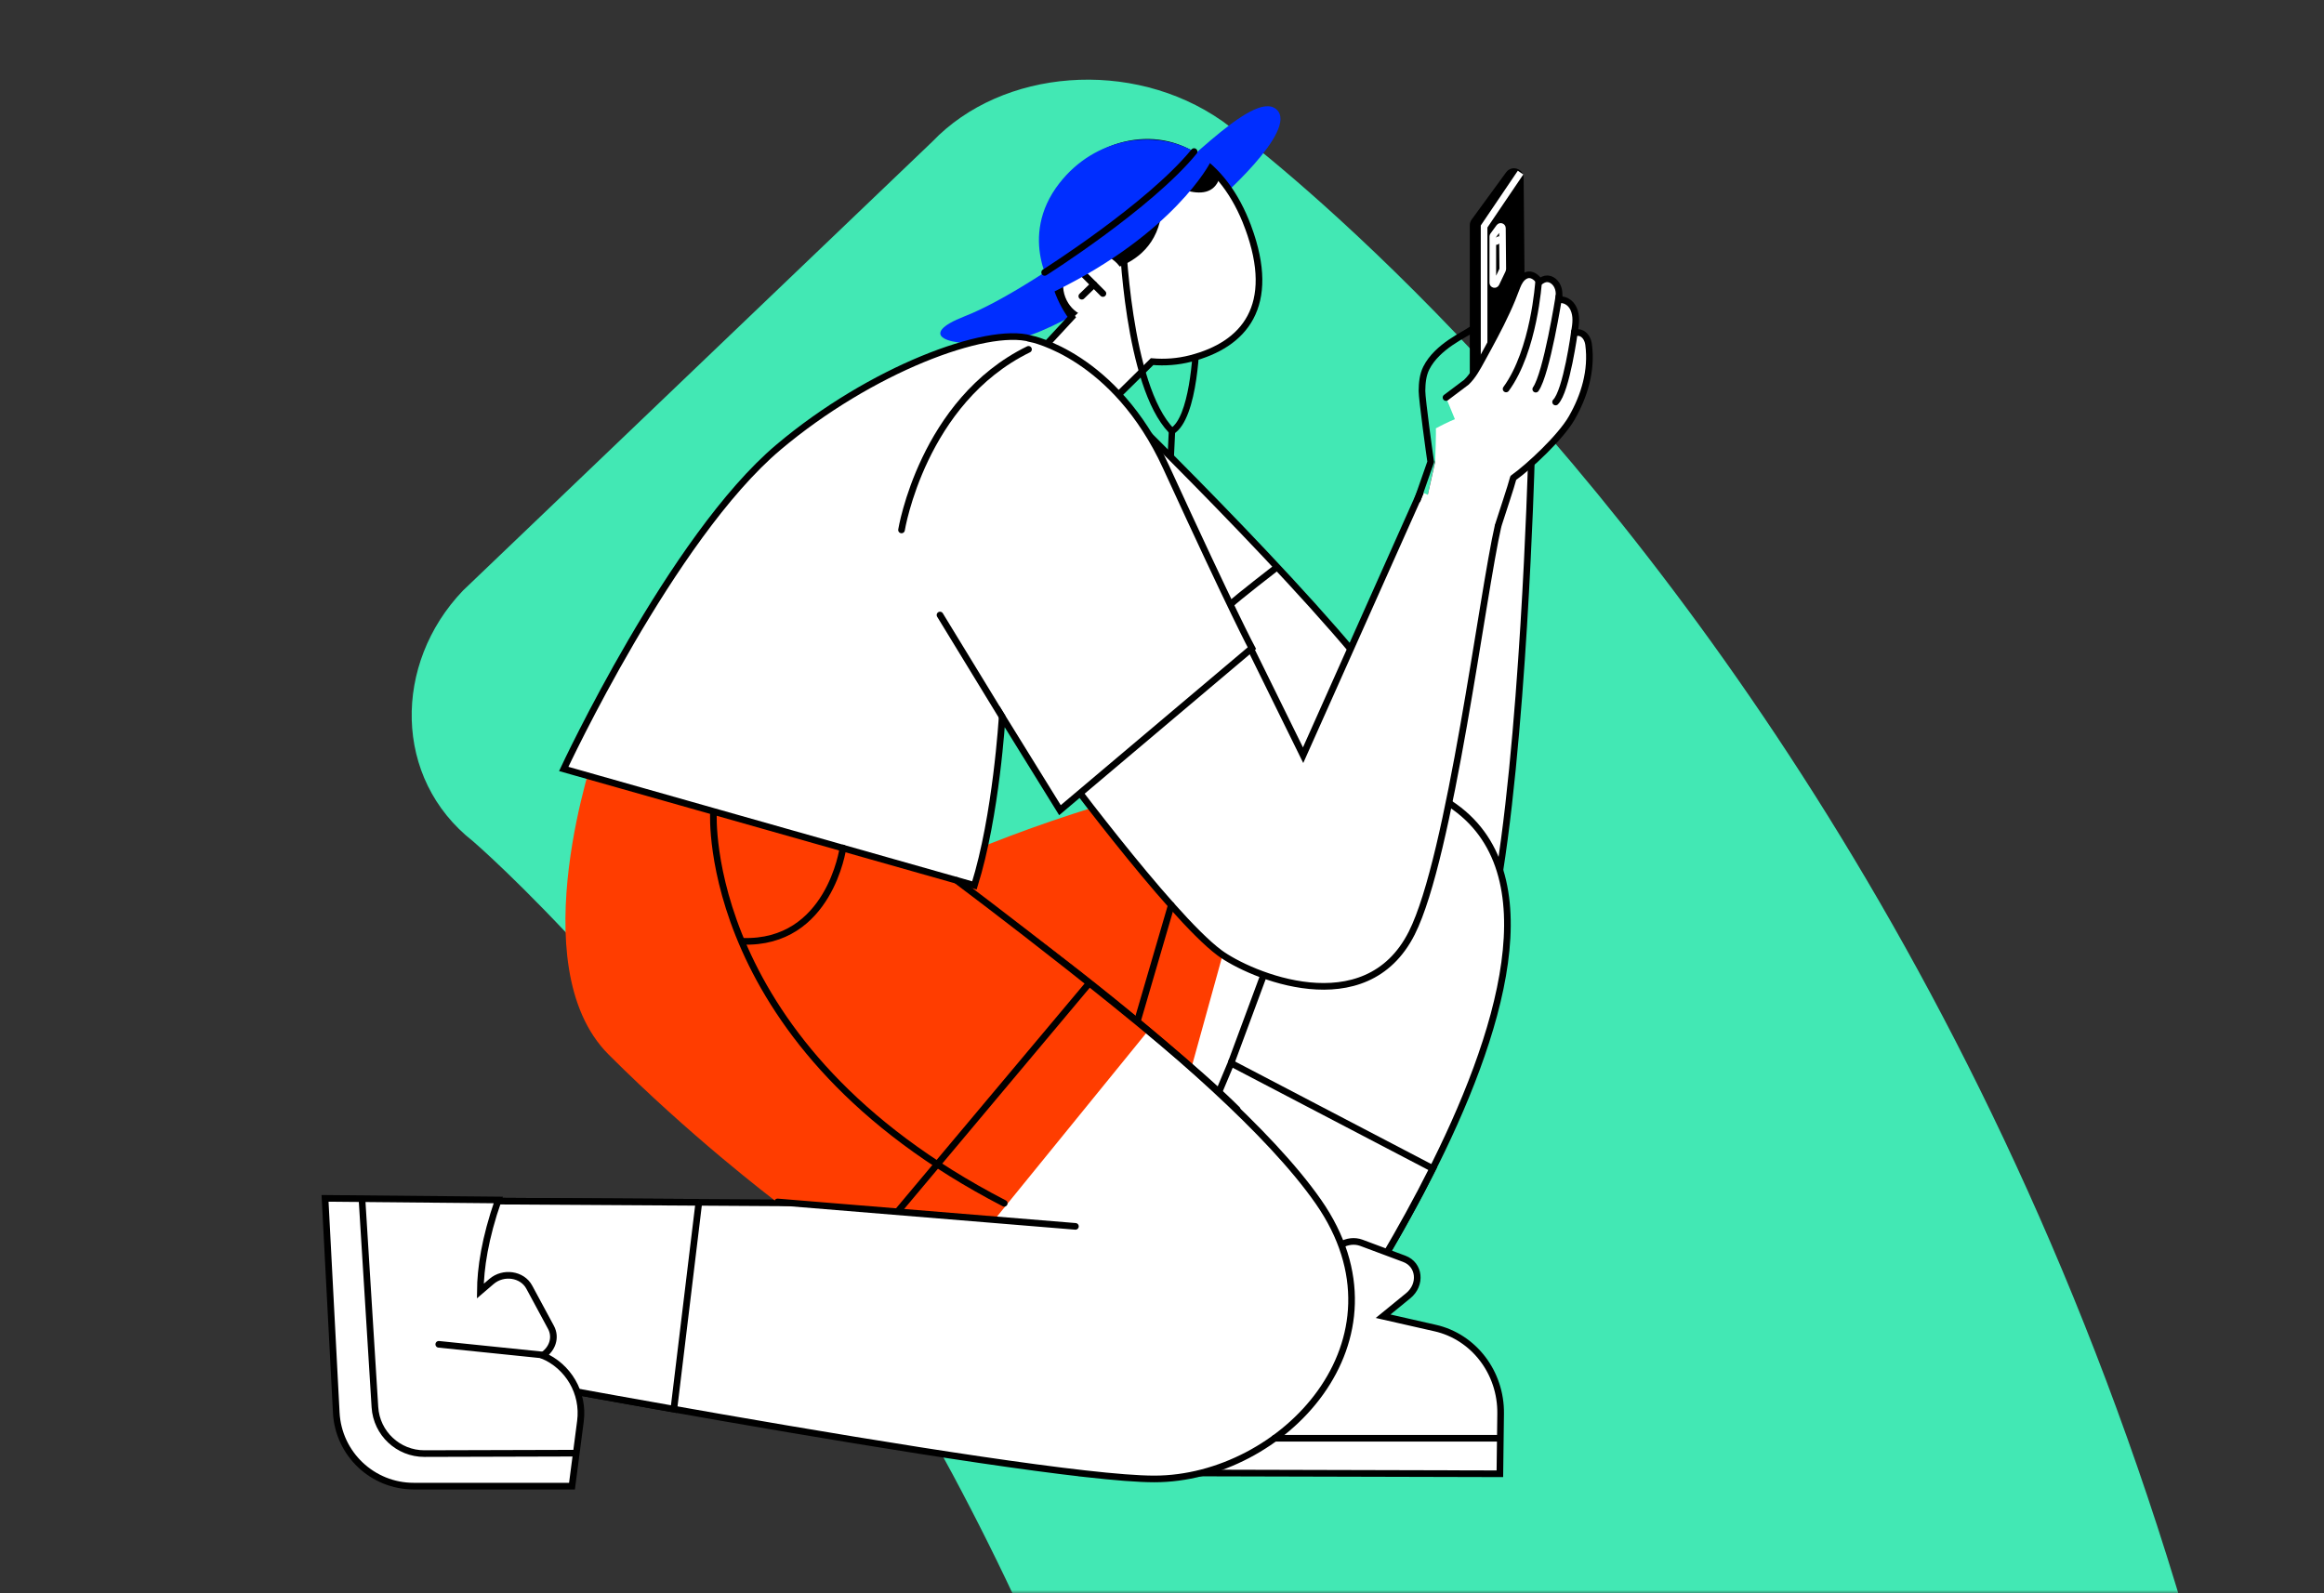 <svg width="350" height="240" viewBox="0 0 350 240" fill="none" xmlns="http://www.w3.org/2000/svg">
<rect x="0" y="0" width="350" height="240" fill="#333333" stroke="none"/>
<mask id="mask0_3_131" style="mask-type:alpha" maskUnits="userSpaceOnUse" x="0" y="0" width="350" height="240">
<rect width="350" height="240" rx="16" fill="#D9D9D9"/>
</mask>
<g mask="url(#mask0_3_131)">
<path d="M191.538 777.804C179.507 787.24 159.955 785.668 147.923 774.659L75.733 705.46C65.205 694.452 65.205 678.725 77.237 669.289C77.237 669.289 188.53 584.363 188.53 400.359C188.53 227.363 71.221 126.711 71.221 126.711C59.19 117.275 59.19 99.976 69.717 88.967L140.404 21.341C150.931 10.332 170.483 8.76 184.019 18.196C184.019 18.196 350.959 137.72 350.959 400.359C353.967 659.852 191.538 777.804 191.538 777.804Z" fill="#42E8B4"/>
</g>
<path d="M229.638 62.059L224.125 73.586C223.454 74.984 221.355 74.508 221.355 72.959V33.925C221.355 33.616 221.451 33.314 221.637 33.066L226.831 25.951C227.659 24.818 229.45 25.393 229.463 26.797L229.779 61.419C229.779 61.641 229.732 61.862 229.638 62.059V62.059Z" fill="black"/>
<path d="M226.294 40.651L225.312 42.706C225.191 42.954 224.819 42.869 224.819 42.596V35.635C224.819 35.581 224.835 35.528 224.868 35.481L225.795 34.214C225.943 34.013 226.261 34.113 226.265 34.364L226.321 40.537C226.321 40.577 226.314 40.613 226.294 40.651Z" stroke="white" stroke-miterlimit="10"/>
<path d="M223.508 76.075V34.115L229 26" stroke="white" stroke-miterlimit="10"/>
<path d="M176.499 65.441C176.336 65.441 176.175 65.358 176.088 65.206C175.953 64.978 176.027 64.682 176.255 64.548C179.06 62.885 179.722 53.621 179.74 50.194C179.74 49.93 179.955 49.718 180.219 49.718C180.483 49.718 180.698 49.935 180.696 50.201C180.696 50.727 180.586 63.1 176.741 65.371C176.665 65.418 176.58 65.439 176.497 65.439H176.499V65.441Z" fill="black"/>
<path d="M182.871 30.662C182.871 30.662 195.795 19.565 192.22 16.463C188.646 13.361 177.117 26.624 168.464 33.173C159.816 39.722 150.933 45.441 145.279 47.643C138.039 50.463 142.405 52.361 150.631 51.571C158.41 50.819 169.212 42.551 169.212 42.551L182.871 30.662V30.662Z" fill="#002EFF"/>
<path d="M187.968 34.218C184.246 24.149 176.609 19.688 168.605 22.056C160.602 24.424 156.289 33.71 158.977 42.797C159.527 44.662 160.364 46.318 161.412 47.762L154.084 55.682L163.99 63.845L173.507 54.472C175.436 54.639 177.397 54.492 179.302 54.002C187.386 51.92 192.37 46.123 187.97 34.218H187.968V34.218Z" fill="white" stroke="black" stroke-miterlimit="10"/>
<path d="M168.605 22.056C160.602 24.424 156.289 33.71 158.977 42.797C159.547 44.727 160.432 46.423 161.533 47.898L163.594 45.989L164.172 41.157C164.172 41.157 177.24 40.873 174.718 26.877C174.718 26.877 182.113 31.734 183.684 26.75C179.657 22.108 174.228 20.395 168.608 22.054H168.605V22.056Z" fill="black"/>
<path d="M169.259 41.316C168.31 38.813 165.564 37.556 163.126 38.509C160.689 39.462 159.485 42.262 160.436 44.762C161.385 47.265 164.131 48.523 166.569 47.569C169.006 46.616 170.21 43.816 169.259 41.316V41.316Z" fill="white"/>
<path d="M175.866 78.874H175.844C175.579 78.861 175.374 78.637 175.387 78.371L176.011 65.145C169.295 58.118 168.574 36.031 168.547 35.089C168.54 34.825 168.749 34.603 169.013 34.597C169.257 34.597 169.498 34.798 169.505 35.062C169.512 35.291 170.253 58.037 176.84 64.624C176.936 64.72 176.987 64.852 176.981 64.987L176.347 78.425C176.334 78.682 176.123 78.881 175.868 78.881L175.866 78.874Z" fill="black"/>
<path d="M165.953 58.57C165.953 58.57 198.019 89.602 209.029 104.869L217.147 67.099L230.612 69.783C230.612 69.783 229.428 112.919 225.072 135.849L190.025 118.374L165.958 58.572H165.955L165.953 58.57Z" fill="white" stroke="black" stroke-miterlimit="10"/>
<path d="M142.974 130.527C142.974 130.527 186.106 110.831 211.435 117.998C254.694 130.238 194.185 211.157 194.185 211.157L166.582 200.443L181.851 166.027L135.892 178.65L142.974 130.527V130.527Z" fill="white" stroke="black" stroke-miterlimit="10"/>
<path d="M142.974 130.194L142.302 134.748L178.832 161.123L191.18 116.485C168.044 118.752 142.976 130.198 142.976 130.198H142.974V130.194Z" fill="#FF3D00"/>
<path d="M142.974 130.194L142.302 134.748L178.832 161.123L191.18 116.485C168.044 118.752 142.976 130.198 142.976 130.198H142.974V130.194Z" stroke="#FF3D00" stroke-miterlimit="10"/>
<path d="M194.185 211.155C194.185 211.155 206.267 194.991 215.775 176.025L185.396 160.145L182.639 166.718L181.846 166.027L166.578 200.443L194.181 211.157H194.183L194.185 211.155Z" fill="white"/>
<path d="M194.185 211.155C194.185 211.155 206.267 194.991 215.775 176.025L185.396 160.145L182.639 166.718L181.846 166.027L166.578 200.443L194.181 211.157H194.183L194.185 211.155Z" stroke="black" stroke-miterlimit="10"/>
<path d="M216.141 200.05L208.299 198.268L212.075 195.186C214.131 193.506 213.815 190.491 211.491 189.623L205.038 187.213C202.957 186.437 200.491 187.873 200.11 190.086L199.057 196.168L191.867 194.536L177.361 198.786L168.484 193.251L163 221.838L225.884 222L225.999 212.95C226.08 206.761 221.959 201.369 216.146 200.05H216.144H216.141Z" fill="white" stroke="black" stroke-miterlimit="10"/>
<path d="M90.493 112.913C90.493 112.913 79.168 145.351 92.311 158.493C105.453 171.636 118.28 181.193 118.28 181.193L58.716 180.83L57.807 204.257C57.807 204.257 154.635 222.778 173.847 222.778C193.06 222.778 213.14 201.958 198.545 181.011C183.948 160.062 137.36 128.237 137.36 128.237L90.493 112.913V112.913Z" fill="white" stroke="black" stroke-miterlimit="10"/>
<path d="M139.035 128.777L90.189 112.91C90.189 112.91 78.864 145.348 92.006 158.491C104.229 170.718 116.178 179.836 117.785 181.049L149.415 183.37L172.417 155.078C155.528 140.95 139.037 128.777 139.037 128.777H139.035Z" fill="#FF3D00" stroke="#FF3D00" stroke-miterlimit="10"/>
<path d="M190.795 127.732C190.732 127.732 190.665 127.718 190.6 127.691C190.358 127.584 190.248 127.3 190.358 127.058L197.088 111.957C197.196 111.715 197.478 111.606 197.722 111.713C197.963 111.82 198.073 112.105 197.963 112.346L191.233 127.447C191.153 127.624 190.978 127.732 190.795 127.732V127.732Z" fill="black"/>
<path d="M213.962 74.076L196.251 113.761L178.039 76.739L158.249 113.638C158.249 113.638 176.137 137.926 183.648 143.513C188.171 146.877 205.649 154.368 212.619 140.545C218.418 129.045 223.237 89.468 225.643 79.096" fill="white"/>
<path d="M213.962 74.076L196.251 113.761L178.039 76.739L158.249 113.638C158.249 113.638 176.137 137.926 183.648 143.513C188.171 146.877 205.649 154.368 212.619 140.545C218.418 129.045 223.237 89.468 225.643 79.096" stroke="black" stroke-miterlimit="10"/>
<path d="M105.252 181.114L58.711 180.83L57.802 204.257C57.802 204.257 77.832 208.091 101.483 212.265L105.249 181.114H105.252V181.114Z" fill="white"/>
<path d="M105.252 181.114L58.711 180.83L57.802 204.257C57.802 204.257 77.832 208.091 101.483 212.265L105.249 181.114H105.252V181.114Z" stroke="black" stroke-miterlimit="10"/>
<path d="M155.228 51.02C155.228 51.02 167.878 53.485 175.604 70.329C185.839 92.646 188.538 97.633 188.538 97.633L159.633 122.04L150.924 107.969C150.924 107.969 150.058 122.826 146.752 133.372L84.9 115.829C84.9 115.829 101.16 80.927 117.244 67.364C131.111 55.673 148.563 49.138 155.228 51.016V51.02Z" fill="white"/>
<path d="M155.228 51.02C155.228 51.02 167.878 53.485 175.604 70.329C185.839 92.646 188.538 97.633 188.538 97.633L159.633 122.04L150.924 107.969C150.924 107.969 150.058 122.826 146.752 133.372L84.9 115.829C84.9 115.829 101.16 80.927 117.244 67.364C131.111 55.673 148.563 49.138 155.228 51.016V51.02Z" stroke="black" stroke-miterlimit="10"/>
<path d="M81.731 204.17C83.15 203.257 83.812 201.493 82.977 199.944L79.705 193.879C78.653 191.922 75.804 191.502 74.018 193.037L72.337 194.478C72.364 191.092 73.015 186.567 75.043 180.756L48.953 180.514L50.642 212.796C50.967 219 56.092 223.861 62.303 223.861H86.144L87.416 214.076C87.973 209.794 85.558 205.783 81.731 204.17Z" fill="white" stroke="black" stroke-miterlimit="10"/>
<path d="M135.771 79.826C135.771 79.826 138.927 60.436 154.897 52.623" stroke="black" stroke-linecap="round" stroke-linejoin="round"/>
<path d="M150.922 107.969L141.566 92.644" stroke="black" stroke-linecap="round" stroke-linejoin="round"/>
<path d="M117.109 181.052L161.962 184.733" stroke="black" stroke-linecap="round" stroke-linejoin="round"/>
<path d="M107.447 122.463C107.447 122.463 105.475 157.591 151.239 181.26" stroke="black" stroke-linecap="round" stroke-linejoin="round"/>
<path d="M135.219 182.466L163.988 148.164" stroke="black" stroke-linecap="round" stroke-linejoin="round"/>
<path d="M126.948 127.732C126.948 127.732 124.923 142.255 111.807 141.79" stroke="black" stroke-linecap="round" stroke-linejoin="round"/>
<path d="M144.05 132.606C144.05 132.606 174.843 155.684 186.312 167.108" stroke="black" stroke-linecap="round" stroke-linejoin="round"/>
<path d="M191.965 216.652H225.824" stroke="black" stroke-linecap="round" stroke-linejoin="round"/>
<path d="M54.519 180.687L56.464 211.965C56.706 215.902 59.978 218.971 63.922 218.96L86.708 218.897" stroke="black" stroke-linecap="round" stroke-linejoin="round"/>
<path d="M82.004 204.136L66.079 202.5" stroke="black" stroke-linecap="round" stroke-linejoin="round"/>
<path d="M176.399 136.353L171.316 153.75" stroke="black" stroke-linecap="round" stroke-linejoin="round"/>
<path d="M185.396 160.147L190.316 146.87" stroke="black" stroke-miterlimit="10"/>
<path d="M185.291 91.07C186.112 90.222 192.343 85.412 192.343 85.412L185.291 91.07V91.07Z" fill="white"/>
<path d="M185.291 91.07C186.112 90.222 192.343 85.412 192.343 85.412" stroke="black" stroke-miterlimit="10"/>
<path d="M225.574 35.628C225.236 35.729 224.94 36.081 224.92 36.421C224.9 36.759 225.157 36.951 225.497 36.853C225.835 36.752 226.131 36.401 226.151 36.06C226.171 35.722 225.914 35.53 225.574 35.628Z" fill="white"/>
<path d="M225.652 79.096C226.252 77.2 227.57 73.304 227.906 71.988C230.307 70.287 235.066 65.837 236.722 62.934C238.618 59.617 239.759 55.815 239.251 51.931C239.168 51.278 238.873 50.606 238.282 50.264C237.926 50.06 237.463 50.029 237.091 50.19C237.105 50.107 237.118 50.02 237.131 49.935C237.225 49.342 237.319 48.744 237.315 48.144C237.313 47.081 236.939 45.882 235.927 45.367C235.558 45.179 235.126 45.103 234.721 45.176C234.743 44.993 234.768 44.805 234.784 44.619C234.831 44.109 234.777 43.608 234.56 43.138C234.376 42.741 234.083 42.397 233.7 42.182C233.309 41.96 232.854 41.933 232.442 42.119C232.246 42.209 232.058 42.327 231.883 42.462C231.796 42.327 231.699 42.2 231.592 42.083C231.093 41.533 230.415 41.161 229.69 41.551C229.076 41.88 228.716 42.538 228.472 43.164C228.224 43.798 227.989 44.436 227.731 45.067C227.474 45.694 227.198 46.313 226.912 46.931C226.346 48.164 225.735 49.38 225.101 50.579C224.468 51.786 223.81 52.983 223.152 54.181C222.492 55.38 221.838 56.623 220.835 57.581C220.802 57.614 217.807 59.85 217.773 59.883" fill="white"/>
<path d="M225.652 79.096C226.252 77.2 227.57 73.304 227.906 71.988C230.307 70.287 235.066 65.837 236.722 62.934C238.618 59.617 239.759 55.815 239.251 51.931C239.168 51.278 238.873 50.606 238.282 50.264C237.926 50.06 237.463 50.029 237.091 50.19C237.105 50.107 237.118 50.02 237.131 49.935C237.225 49.342 237.319 48.744 237.315 48.144C237.313 47.081 236.939 45.882 235.927 45.367C235.558 45.179 235.126 45.103 234.721 45.176C234.743 44.993 234.768 44.805 234.784 44.619C234.831 44.109 234.777 43.608 234.56 43.138C234.376 42.741 234.083 42.397 233.7 42.182C233.309 41.96 232.854 41.933 232.442 42.119C232.246 42.209 232.058 42.327 231.883 42.462C231.796 42.327 231.699 42.2 231.592 42.083C231.093 41.533 230.415 41.161 229.69 41.551C229.076 41.88 228.716 42.538 228.472 43.164C228.224 43.798 227.989 44.436 227.731 45.067C227.474 45.694 227.198 46.313 226.912 46.931C226.346 48.164 225.735 49.38 225.101 50.579C224.468 51.786 223.81 52.983 223.152 54.181C222.492 55.38 221.838 56.623 220.835 57.581C220.802 57.614 217.807 59.85 217.773 59.883" stroke="black" stroke-linecap="round" stroke-linejoin="round"/>
<path d="M221.496 49.715C220.735 50.336 216.435 52.153 214.799 55.447C214.273 56.506 214.166 57.71 214.154 58.888C214.145 60.092 215.352 68.85 215.468 69.573C215.186 70.398 213.975 73.852 213.478 75.271" stroke="black" stroke-linecap="round" stroke-linejoin="round"/>
<path d="M216.238 64.528C216.312 64.749 216.137 69.575 216.137 69.575L214.615 76.412L220.826 76.856L226.088 65.436C226.088 65.436 221.688 63.095 220.999 62.704C220.307 62.312 216.243 64.525 216.243 64.525H216.24L216.238 64.528Z" fill="white"/>
<path d="M231.717 42.426C231.717 42.426 231.057 52.797 226.82 58.59" stroke="black" stroke-linecap="round" stroke-linejoin="round"/>
<path d="M234.779 44.619C234.779 44.619 232.935 56.296 231.288 58.619" stroke="black" stroke-linecap="round" stroke-linejoin="round"/>
<path d="M237.127 49.93C237.127 49.93 235.923 58.908 234.276 60.555" stroke="black" stroke-linecap="round" stroke-linejoin="round"/>
<path d="M162.923 41.034L166.101 44.212" stroke="black" stroke-linecap="round" stroke-linejoin="round"/>
<path d="M164.744 42.855L162.923 44.619" stroke="black" stroke-linecap="round" stroke-linejoin="round"/>
<path d="M159.561 27.576C153.126 35.821 158.726 43.941 158.726 43.941C176.889 35.073 182.26 24.498 182.26 24.498C181.587 23.012 181.285 23.663 179.83 22.831C173.894 19.446 164.939 20.684 159.565 27.576H159.563H159.561Z" fill="#002EFF"/>
<path d="M157.327 41.034C157.327 41.034 173.1 31.051 179.83 22.831" stroke="black" stroke-linecap="round" stroke-linejoin="round"/>
</svg>
